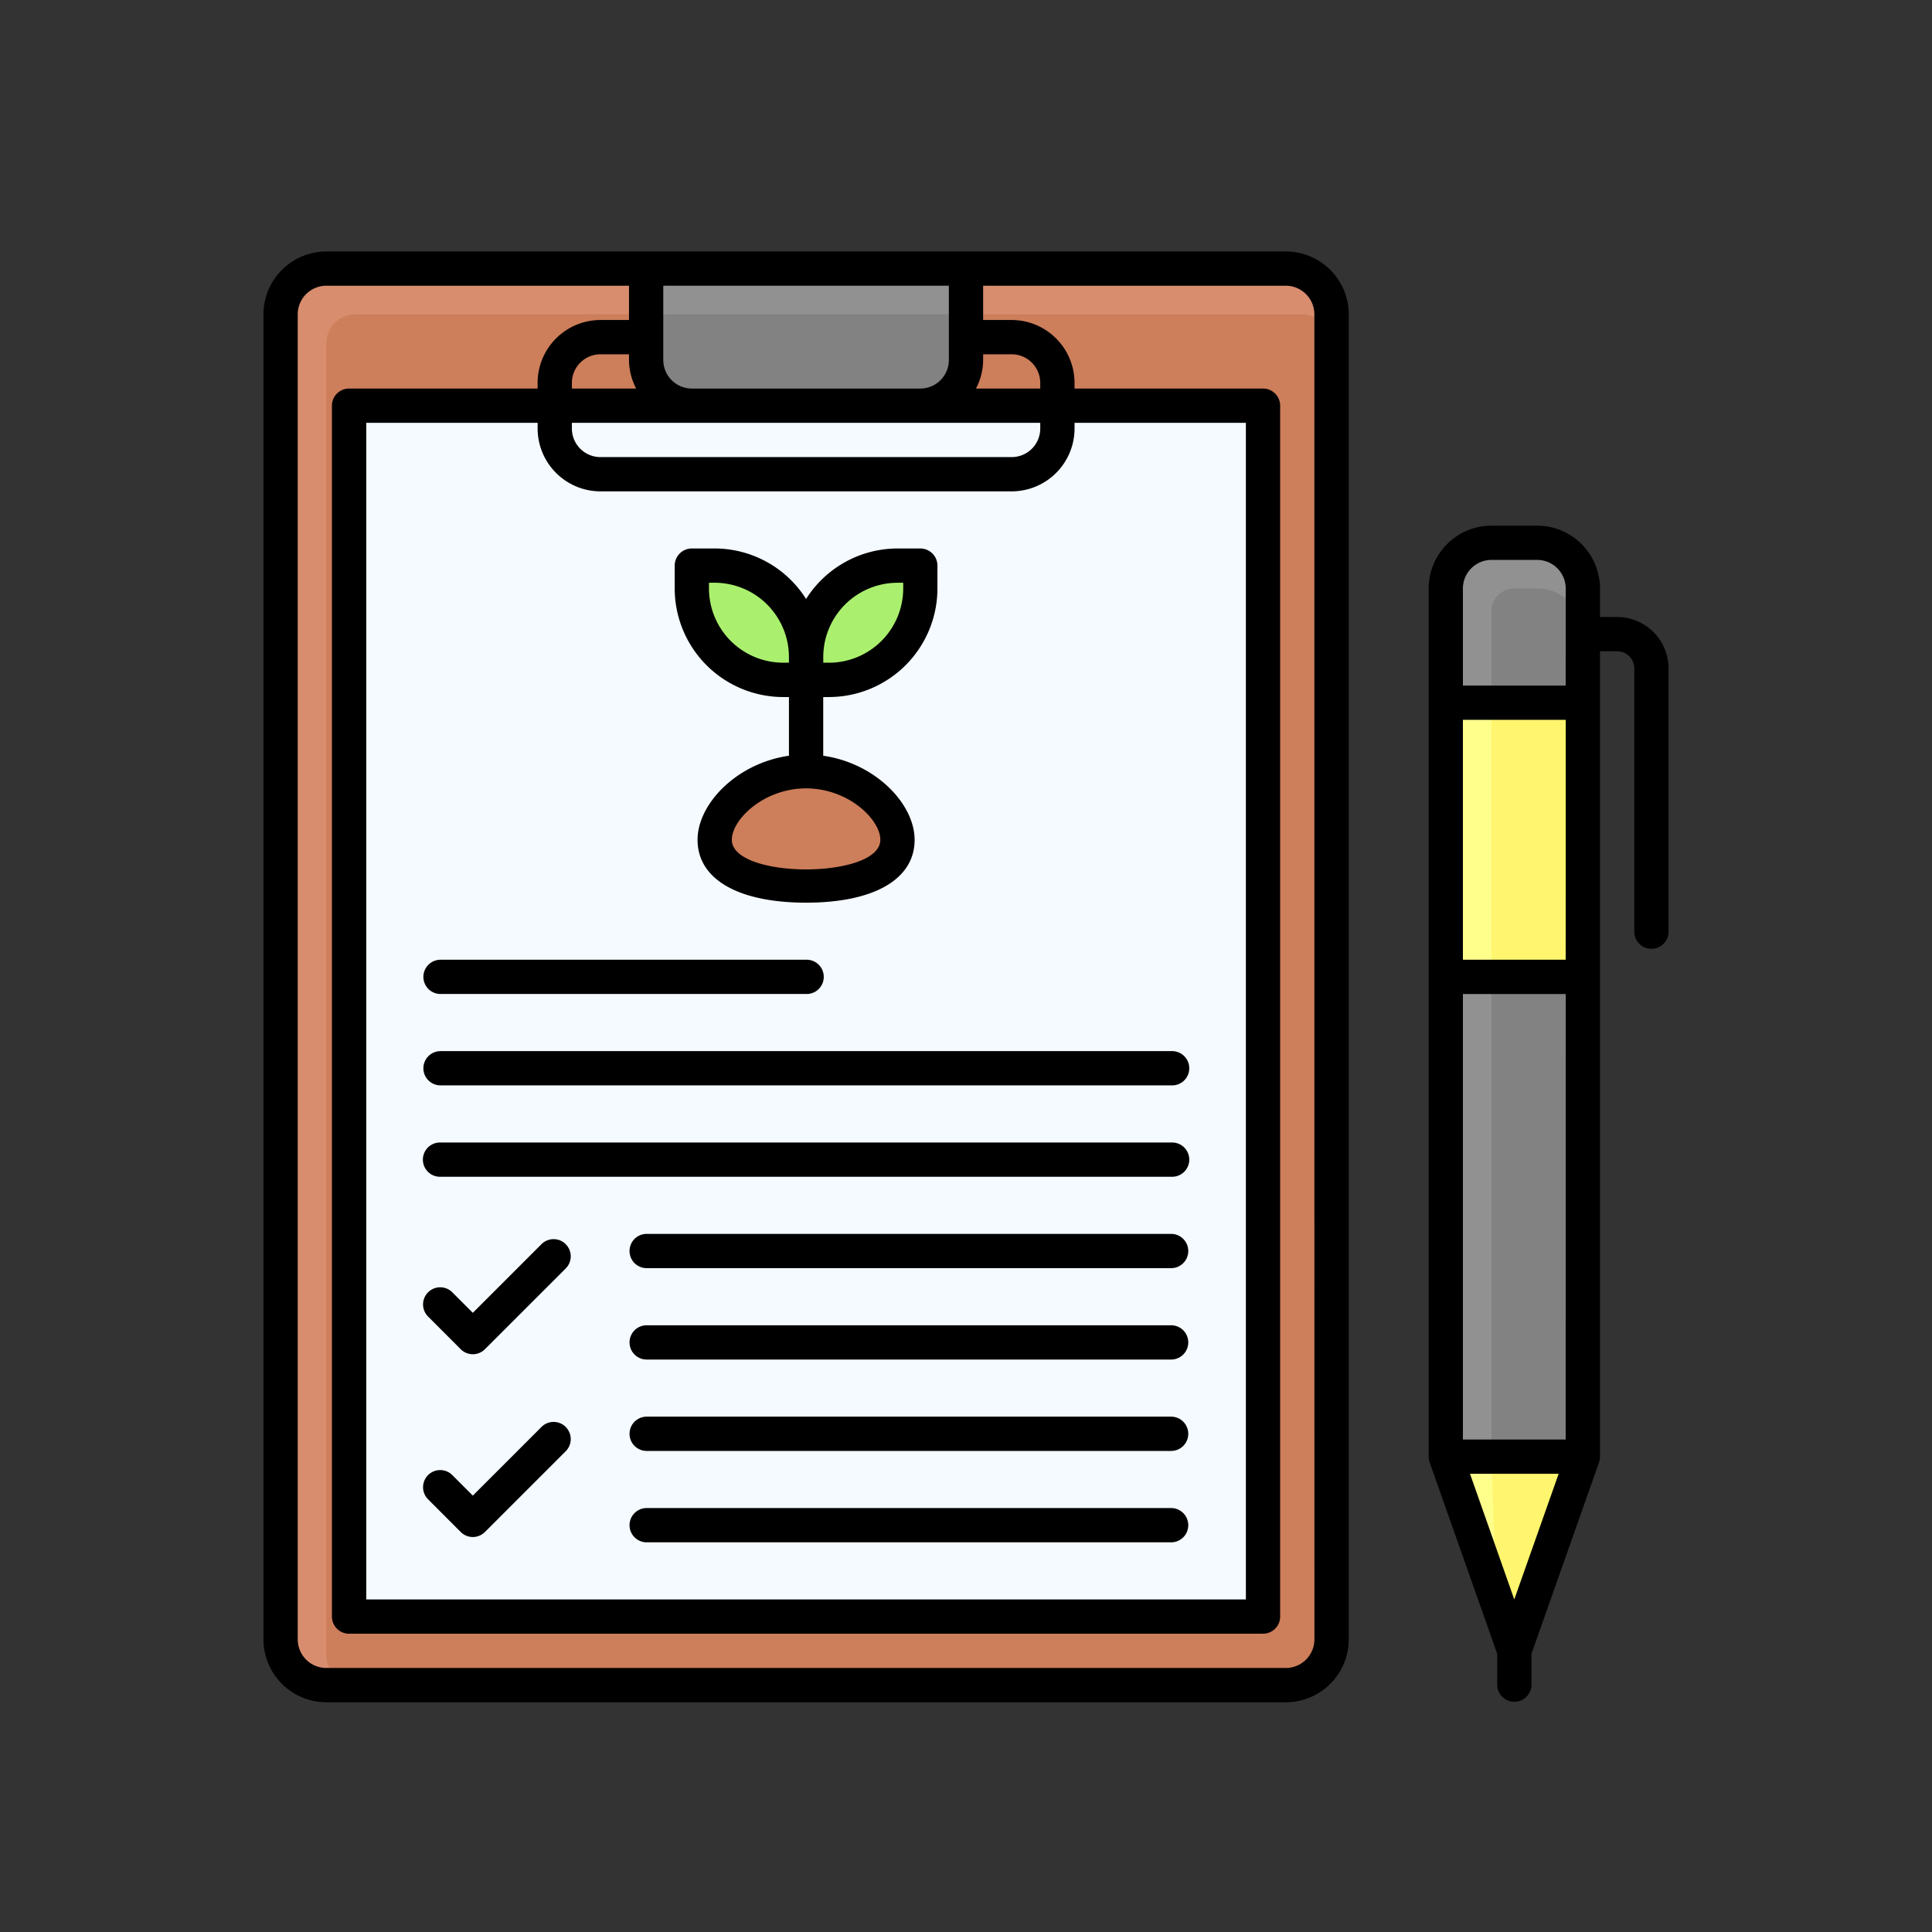 <svg height="132" viewBox="0 0 132 132" width="132" xmlns="http://www.w3.org/2000/svg"><rect x="0" y="0" width="132" height="132" fill="#333333" stroke="none"/><path d="m0 0h132v132h-132z" fill="none"/><g transform="translate(16.75 16.931)"><path d="m53 16.122v59.317h9.366v-59.317a3.122 3.122 0 0 0 -3.122-3.122h-3.122a3.122 3.122 0 0 0 -3.122 3.122z" fill="#919191" transform="translate(29.03 7.152)"/><path d="m58.122 15h-1.561a1.561 1.561 0 0 0 -1.561 1.561v57.756h6.244v-56.2a3.122 3.122 0 0 0 -3.122-3.117z" fill="#828282" transform="translate(30.152 8.274)"/><path d="m53 20h9.366v18.732h-9.366z" fill="#ffff8c" transform="translate(29.03 11.079)"/><path d="m55 20h6.244v18.732h-6.244z" fill="#fff56e" transform="translate(30.152 11.079)"/><rect fill="#d88d6f" height="96.78" rx="2" width="71.805" x="2.421" y="1.421"/><rect fill="#cd7e5a" height="93.659" rx="2" width="68.683" x="5.543" y="4.543"/><path d="m0 0h82.732v62.439h-82.732z" fill="#f4faff" transform="matrix(0 1 -1 0 69.543 10.787)"/><path d="m18 1h21.854v6.244a3.122 3.122 0 0 1 -3.122 3.122h-15.61a3.122 3.122 0 0 1 -3.122-3.122z" fill="#919191" transform="translate(9.396 .421)"/><path d="m0 0h1.561a6.244 6.244 0 0 1 6.239 6.244v1.556h-1.556a6.244 6.244 0 0 1 -6.244-6.239z" fill="#aaf06e" transform="matrix(-1 0 -0 -1 38.323 29.518)"/><path d="m31.244 14h1.556v1.561a6.244 6.244 0 0 1 -6.239 6.239h-1.561v-1.556a6.244 6.244 0 0 1 6.244-6.244z" fill="#aaf06e" transform="translate(13.323 7.713)"/><path d="m33.488 27.683c0 2.156-2.8 3.122-6.244 3.122s-6.244-.966-6.244-3.122 2.8-4.683 6.244-4.683 6.244 2.527 6.244 4.683z" fill="#cd7e5a" transform="translate(11.079 12.762)"/><path d="m18 3v3.122a3.122 3.122 0 0 0 3.122 3.122h15.61a3.122 3.122 0 0 0 3.122-3.122v-3.122z" fill="#828282" transform="translate(9.396 1.543)"/><path d="m53 53 3.512 11.512h2.341l3.513-11.512z" fill="#ffff8c" transform="translate(29.03 29.591)"/><path d="m55 53 .39 11.512h2.341l3.513-11.512z" fill="#fff56e" transform="translate(30.152 29.591)"/><path d="m8.25 32.421a1.171 1.171 0 0 0 1.171 1.171h24.979a1.171 1.171 0 1 0 0-2.341h-24.979a1.171 1.171 0 0 0 -1.171 1.17z" transform="translate(3.927 17.39)"/><path d="m8.25 36.421a1.171 1.171 0 0 0 1.171 1.171h49.951a1.171 1.171 0 1 0 0-2.341h-49.951a1.171 1.171 0 0 0 -1.171 1.17z" transform="translate(3.927 19.634)"/><path d="m59.372 39.25h-49.951a1.171 1.171 0 1 0 0 2.341h49.951a1.171 1.171 0 1 0 0-2.341z" transform="translate(3.927 21.878)"/><path d="m54.323 51.25h-35.9a1.171 1.171 0 0 0 0 2.341h35.9a1.171 1.171 0 0 0 0-2.341z" transform="translate(8.976 28.61)"/><path d="m54.323 55.25h-35.9a1.171 1.171 0 0 0 0 2.341h35.9a1.171 1.171 0 0 0 0-2.341z" transform="translate(8.976 30.854)"/><path d="m17.975 51.823a1.171 1.171 0 0 0 -1.656 0l-4.691 4.691-1.38-1.38a1.171 1.171 0 1 0 -1.655 1.656l2.207 2.21a1.169 1.169 0 0 0 1.655 0l5.52-5.518a1.171 1.171 0 0 0 0-1.656z" transform="translate(3.927 28.739)"/><path d="m54.323 43.25h-35.9a1.171 1.171 0 0 0 0 2.341h35.9a1.171 1.171 0 0 0 0-2.341z" transform="translate(8.976 24.122)"/><path d="m54.323 47.25h-35.9a1.171 1.171 0 0 0 0 2.341h35.9a1.171 1.171 0 0 0 0-2.341z" transform="translate(8.976 26.366)"/><path d="m17.975 43.823a1.171 1.171 0 0 0 -1.656 0l-4.691 4.691-1.38-1.38a1.171 1.171 0 1 0 -1.655 1.656l2.207 2.21a1.169 1.169 0 0 0 1.655 0l5.52-5.518a1.171 1.171 0 0 0 0-1.656z" transform="translate(3.927 24.251)"/><path d="m26.665 23.4h.39v4.01c-3.59.518-6.244 3.3-6.244 5.746 0 2.688 2.772 4.293 7.415 4.293s7.415-1.6 7.415-4.293c0-2.446-2.654-5.228-6.244-5.746v-4.01h.39a7.424 7.424 0 0 0 7.413-7.418v-1.561a1.171 1.171 0 0 0 -1.17-1.171h-1.56a7.4 7.4 0 0 0 -6.244 3.45 7.4 7.4 0 0 0 -6.244-3.451h-1.561a1.171 1.171 0 0 0 -1.171 1.171v1.561a7.424 7.424 0 0 0 7.415 7.419zm2.735-2.735a5.079 5.079 0 0 1 5.073-5.073h.39v.39a5.079 5.079 0 0 1 -5.073 5.073h-.39zm-1.174 8.975c2.894 0 5.073 2.131 5.073 3.512 0 2.7-10.146 2.7-10.146 0-.001-1.381 2.179-3.512 5.073-3.512zm-6.635-14.049h.39a5.079 5.079 0 0 1 5.073 5.073v.39h-.39a5.079 5.079 0 0 1 -5.073-5.073z" transform="translate(10.098 7.293)"/><path d="m71.1.25h-65.557a4.3 4.3 0 0 0 -4.293 4.293v90.536a4.3 4.3 0 0 0 4.293 4.293h65.557a4.3 4.3 0 0 0 4.3-4.293v-90.536a4.3 4.3 0 0 0 -4.3-4.293zm-20.679 7.415v-.39h1.951a1.954 1.954 0 0 1 1.951 1.951v.39h-4.394a4.229 4.229 0 0 0 .492-1.951zm-26.147 8.975h28.1a4.3 4.3 0 0 0 4.293-4.293v-.39h11.705v80.39h-60.098v-80.39h11.708v.39a4.3 4.3 0 0 0 4.293 4.293zm-1.951-4.293v-.39h32v.39a1.954 1.954 0 0 1 -1.951 1.953h-28.1a1.954 1.954 0 0 1 -1.949-1.952zm6.244-9.756h19.512v5.074a1.954 1.954 0 0 1 -1.951 1.951h-15.61a1.954 1.954 0 0 1 -1.951-1.951zm-6.244 7.025v-.39a1.954 1.954 0 0 1 1.951-1.951h1.951v.39a4.229 4.229 0 0 0 .492 1.951zm50.732 85.463a1.954 1.954 0 0 1 -1.955 1.951h-65.557a1.954 1.954 0 0 1 -1.951-1.951v-90.536a1.954 1.954 0 0 1 1.951-1.952h20.683v2.342h-1.952a4.3 4.3 0 0 0 -4.293 4.293v.39h-12.881a1.171 1.171 0 0 0 -1.171 1.171v82.731a1.171 1.171 0 0 0 1.171 1.171h62.443a1.171 1.171 0 0 0 1.171-1.171v-82.731a1.171 1.171 0 0 0 -1.171-1.171h-12.878v-.39a4.3 4.3 0 0 0 -4.293-4.293h-1.951v-2.342h20.679a1.954 1.954 0 0 1 1.951 1.951z"/><path d="m65.128 18.494h-1.171v-1.951a4.3 4.3 0 0 0 -4.293-4.293h-3.121a4.3 4.3 0 0 0 -4.293 4.293v59.317a1.193 1.193 0 0 0 .067.39l4.616 13.078v2.142a1.171 1.171 0 0 0 2.341 0v-2.142l4.616-13.078a1.193 1.193 0 0 0 .067-.39v-55.025h1.171a1.171 1.171 0 0 1 1.172 1.171v17.951a1.171 1.171 0 1 0 2.341 0v-17.951a3.515 3.515 0 0 0 -3.512-3.512zm-7.028 67.122-3.025-8.586h6.057zm3.512-10.927h-7.021v-30.439h7.024zm0-32.78h-7.021v-16.391h7.024zm0-18.732h-7.021v-6.634a1.954 1.954 0 0 1 1.951-1.951h3.122a1.954 1.954 0 0 1 1.951 1.951z" transform="translate(28.61 6.732)"/></g></svg>